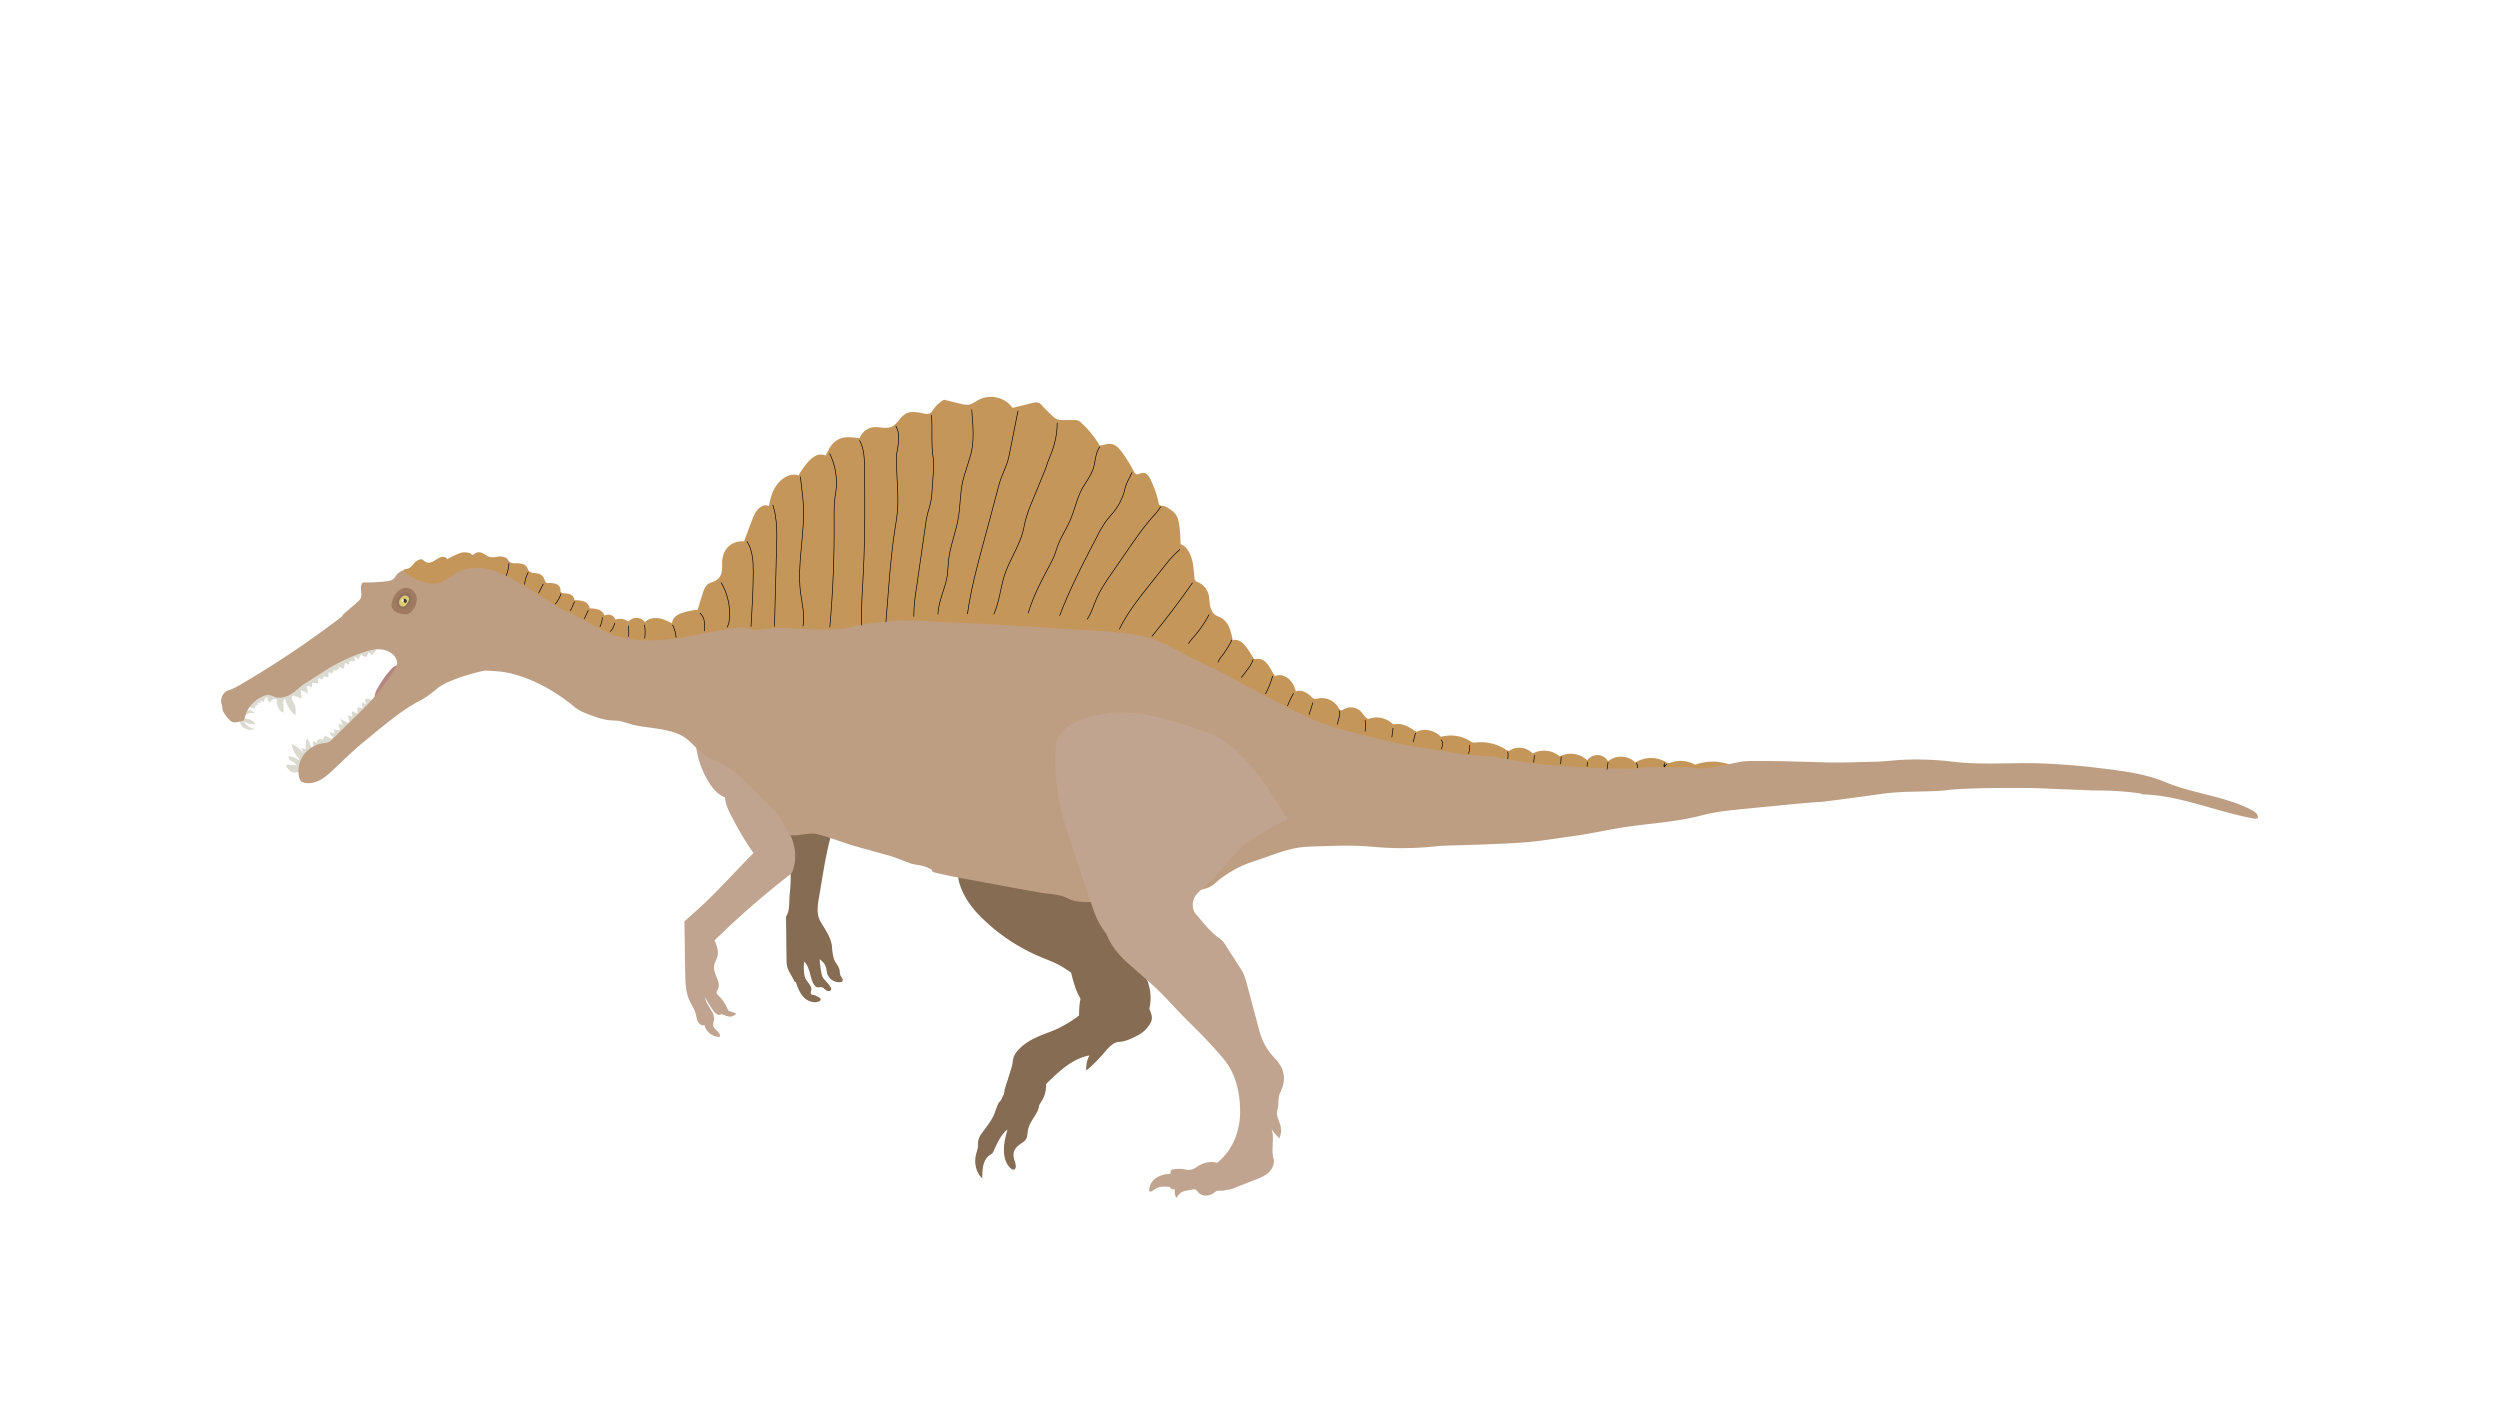 <svg xmlns="http://www.w3.org/2000/svg" viewBox="0 0 1920 1080" id="el_DVI1BmBbl"><style>@-webkit-keyframes kf_el_kBDHOdV-ibe_an_OY7kMKEUr{0%{-webkit-transform: translate(847.781px, 682.157px) rotate(0deg) translate(-847.781px, -682.157px);transform: translate(847.781px, 682.157px) rotate(0deg) translate(-847.781px, -682.157px);}25%{-webkit-transform: translate(847.781px, 682.157px) rotate(20deg) translate(-847.781px, -682.157px);transform: translate(847.781px, 682.157px) rotate(20deg) translate(-847.781px, -682.157px);}50%{-webkit-transform: translate(847.781px, 682.157px) rotate(0deg) translate(-847.781px, -682.157px);transform: translate(847.781px, 682.157px) rotate(0deg) translate(-847.781px, -682.157px);}75%{-webkit-transform: translate(847.781px, 682.157px) rotate(20deg) translate(-847.781px, -682.157px);transform: translate(847.781px, 682.157px) rotate(20deg) translate(-847.781px, -682.157px);}100%{-webkit-transform: translate(847.781px, 682.157px) rotate(0deg) translate(-847.781px, -682.157px);transform: translate(847.781px, 682.157px) rotate(0deg) translate(-847.781px, -682.157px);}}@keyframes kf_el_kBDHOdV-ibe_an_OY7kMKEUr{0%{-webkit-transform: translate(847.781px, 682.157px) rotate(0deg) translate(-847.781px, -682.157px);transform: translate(847.781px, 682.157px) rotate(0deg) translate(-847.781px, -682.157px);}25%{-webkit-transform: translate(847.781px, 682.157px) rotate(20deg) translate(-847.781px, -682.157px);transform: translate(847.781px, 682.157px) rotate(20deg) translate(-847.781px, -682.157px);}50%{-webkit-transform: translate(847.781px, 682.157px) rotate(0deg) translate(-847.781px, -682.157px);transform: translate(847.781px, 682.157px) rotate(0deg) translate(-847.781px, -682.157px);}75%{-webkit-transform: translate(847.781px, 682.157px) rotate(20deg) translate(-847.781px, -682.157px);transform: translate(847.781px, 682.157px) rotate(20deg) translate(-847.781px, -682.157px);}100%{-webkit-transform: translate(847.781px, 682.157px) rotate(0deg) translate(-847.781px, -682.157px);transform: translate(847.781px, 682.157px) rotate(0deg) translate(-847.781px, -682.157px);}}@-webkit-keyframes kf_el_Wh1drdcOv91_an_0wT0IbYNd{0%{-webkit-transform: translate(810.534px, 547.181px) rotate(0deg) translate(-810.534px, -547.181px);transform: translate(810.534px, 547.181px) rotate(0deg) translate(-810.534px, -547.181px);}25%{-webkit-transform: translate(810.534px, 547.181px) rotate(5deg) translate(-810.534px, -547.181px);transform: translate(810.534px, 547.181px) rotate(5deg) translate(-810.534px, -547.181px);}50%{-webkit-transform: translate(810.534px, 547.181px) rotate(0deg) translate(-810.534px, -547.181px);transform: translate(810.534px, 547.181px) rotate(0deg) translate(-810.534px, -547.181px);}75%{-webkit-transform: translate(810.534px, 547.181px) rotate(5deg) translate(-810.534px, -547.181px);transform: translate(810.534px, 547.181px) rotate(5deg) translate(-810.534px, -547.181px);}100%{-webkit-transform: translate(810.534px, 547.181px) rotate(0deg) translate(-810.534px, -547.181px);transform: translate(810.534px, 547.181px) rotate(0deg) translate(-810.534px, -547.181px);}}@keyframes kf_el_Wh1drdcOv91_an_0wT0IbYNd{0%{-webkit-transform: translate(810.534px, 547.181px) rotate(0deg) translate(-810.534px, -547.181px);transform: translate(810.534px, 547.181px) rotate(0deg) translate(-810.534px, -547.181px);}25%{-webkit-transform: translate(810.534px, 547.181px) rotate(5deg) translate(-810.534px, -547.181px);transform: translate(810.534px, 547.181px) rotate(5deg) translate(-810.534px, -547.181px);}50%{-webkit-transform: translate(810.534px, 547.181px) rotate(0deg) translate(-810.534px, -547.181px);transform: translate(810.534px, 547.181px) rotate(0deg) translate(-810.534px, -547.181px);}75%{-webkit-transform: translate(810.534px, 547.181px) rotate(5deg) translate(-810.534px, -547.181px);transform: translate(810.534px, 547.181px) rotate(5deg) translate(-810.534px, -547.181px);}100%{-webkit-transform: translate(810.534px, 547.181px) rotate(0deg) translate(-810.534px, -547.181px);transform: translate(810.534px, 547.181px) rotate(0deg) translate(-810.534px, -547.181px);}}@-webkit-keyframes kf_el_UCTHWM7UTl_an_Ua3hZD1YC{0%{-webkit-transform: translate(951.951px, 550.525px) rotate(0deg) translate(-951.951px, -550.525px);transform: translate(951.951px, 550.525px) rotate(0deg) translate(-951.951px, -550.525px);}20%{-webkit-transform: translate(951.951px, 550.525px) rotate(10deg) translate(-951.951px, -550.525px);transform: translate(951.951px, 550.525px) rotate(10deg) translate(-951.951px, -550.525px);}46.67%{-webkit-transform: translate(951.951px, 550.525px) rotate(0deg) translate(-951.951px, -550.525px);transform: translate(951.951px, 550.525px) rotate(0deg) translate(-951.951px, -550.525px);}76.67%{-webkit-transform: translate(951.951px, 550.525px) rotate(10deg) translate(-951.951px, -550.525px);transform: translate(951.951px, 550.525px) rotate(10deg) translate(-951.951px, -550.525px);}100%{-webkit-transform: translate(951.951px, 550.525px) rotate(0deg) translate(-951.951px, -550.525px);transform: translate(951.951px, 550.525px) rotate(0deg) translate(-951.951px, -550.525px);}}@keyframes kf_el_UCTHWM7UTl_an_Ua3hZD1YC{0%{-webkit-transform: translate(951.951px, 550.525px) rotate(0deg) translate(-951.951px, -550.525px);transform: translate(951.951px, 550.525px) rotate(0deg) translate(-951.951px, -550.525px);}20%{-webkit-transform: translate(951.951px, 550.525px) rotate(10deg) translate(-951.951px, -550.525px);transform: translate(951.951px, 550.525px) rotate(10deg) translate(-951.951px, -550.525px);}46.67%{-webkit-transform: translate(951.951px, 550.525px) rotate(0deg) translate(-951.951px, -550.525px);transform: translate(951.951px, 550.525px) rotate(0deg) translate(-951.951px, -550.525px);}76.67%{-webkit-transform: translate(951.951px, 550.525px) rotate(10deg) translate(-951.951px, -550.525px);transform: translate(951.951px, 550.525px) rotate(10deg) translate(-951.951px, -550.525px);}100%{-webkit-transform: translate(951.951px, 550.525px) rotate(0deg) translate(-951.951px, -550.525px);transform: translate(951.951px, 550.525px) rotate(0deg) translate(-951.951px, -550.525px);}}@-webkit-keyframes kf_el_Wj_W6Wq-qS_an_fo_aN-7of{0%{-webkit-transform: translate(773.907px, 744.326px) rotate(5deg) translate(-773.907px, -744.326px);transform: translate(773.907px, 744.326px) rotate(5deg) translate(-773.907px, -744.326px);}25%{-webkit-transform: translate(773.907px, 744.326px) rotate(0deg) translate(-773.907px, -744.326px);transform: translate(773.907px, 744.326px) rotate(0deg) translate(-773.907px, -744.326px);}50%{-webkit-transform: translate(773.907px, 744.326px) rotate(5deg) translate(-773.907px, -744.326px);transform: translate(773.907px, 744.326px) rotate(5deg) translate(-773.907px, -744.326px);}75%{-webkit-transform: translate(773.907px, 744.326px) rotate(0deg) translate(-773.907px, -744.326px);transform: translate(773.907px, 744.326px) rotate(0deg) translate(-773.907px, -744.326px);}100%{-webkit-transform: translate(773.907px, 744.326px) rotate(5deg) translate(-773.907px, -744.326px);transform: translate(773.907px, 744.326px) rotate(5deg) translate(-773.907px, -744.326px);}}@keyframes kf_el_Wj_W6Wq-qS_an_fo_aN-7of{0%{-webkit-transform: translate(773.907px, 744.326px) rotate(5deg) translate(-773.907px, -744.326px);transform: translate(773.907px, 744.326px) rotate(5deg) translate(-773.907px, -744.326px);}25%{-webkit-transform: translate(773.907px, 744.326px) rotate(0deg) translate(-773.907px, -744.326px);transform: translate(773.907px, 744.326px) rotate(0deg) translate(-773.907px, -744.326px);}50%{-webkit-transform: translate(773.907px, 744.326px) rotate(5deg) translate(-773.907px, -744.326px);transform: translate(773.907px, 744.326px) rotate(5deg) translate(-773.907px, -744.326px);}75%{-webkit-transform: translate(773.907px, 744.326px) rotate(0deg) translate(-773.907px, -744.326px);transform: translate(773.907px, 744.326px) rotate(0deg) translate(-773.907px, -744.326px);}100%{-webkit-transform: translate(773.907px, 744.326px) rotate(5deg) translate(-773.907px, -744.326px);transform: translate(773.907px, 744.326px) rotate(5deg) translate(-773.907px, -744.326px);}}@-webkit-keyframes kf_el_5tO9w_-1PT_an__Ze2Ws_25{0%{-webkit-transform: translate(800.457px, 811.964px) rotate(20deg) translate(-800.457px, -811.964px);transform: translate(800.457px, 811.964px) rotate(20deg) translate(-800.457px, -811.964px);}25%{-webkit-transform: translate(800.457px, 811.964px) rotate(0deg) translate(-800.457px, -811.964px);transform: translate(800.457px, 811.964px) rotate(0deg) translate(-800.457px, -811.964px);}50%{-webkit-transform: translate(800.457px, 811.964px) rotate(20deg) translate(-800.457px, -811.964px);transform: translate(800.457px, 811.964px) rotate(20deg) translate(-800.457px, -811.964px);}75%{-webkit-transform: translate(800.457px, 811.964px) rotate(0deg) translate(-800.457px, -811.964px);transform: translate(800.457px, 811.964px) rotate(0deg) translate(-800.457px, -811.964px);}100%{-webkit-transform: translate(800.457px, 811.964px) rotate(20deg) translate(-800.457px, -811.964px);transform: translate(800.457px, 811.964px) rotate(20deg) translate(-800.457px, -811.964px);}}@keyframes kf_el_5tO9w_-1PT_an__Ze2Ws_25{0%{-webkit-transform: translate(800.457px, 811.964px) rotate(20deg) translate(-800.457px, -811.964px);transform: translate(800.457px, 811.964px) rotate(20deg) translate(-800.457px, -811.964px);}25%{-webkit-transform: translate(800.457px, 811.964px) rotate(0deg) translate(-800.457px, -811.964px);transform: translate(800.457px, 811.964px) rotate(0deg) translate(-800.457px, -811.964px);}50%{-webkit-transform: translate(800.457px, 811.964px) rotate(20deg) translate(-800.457px, -811.964px);transform: translate(800.457px, 811.964px) rotate(20deg) translate(-800.457px, -811.964px);}75%{-webkit-transform: translate(800.457px, 811.964px) rotate(0deg) translate(-800.457px, -811.964px);transform: translate(800.457px, 811.964px) rotate(0deg) translate(-800.457px, -811.964px);}100%{-webkit-transform: translate(800.457px, 811.964px) rotate(20deg) translate(-800.457px, -811.964px);transform: translate(800.457px, 811.964px) rotate(20deg) translate(-800.457px, -811.964px);}}@-webkit-keyframes kf_el_sm10YMpze-_an_oo9uWTHD6{0%{-webkit-transform: translate(731.429px, 594.971px) rotate(3deg) translate(-731.429px, -594.971px);transform: translate(731.429px, 594.971px) rotate(3deg) translate(-731.429px, -594.971px);}25%{-webkit-transform: translate(731.429px, 594.971px) rotate(0deg) translate(-731.429px, -594.971px);transform: translate(731.429px, 594.971px) rotate(0deg) translate(-731.429px, -594.971px);}50%{-webkit-transform: translate(731.429px, 594.971px) rotate(3deg) translate(-731.429px, -594.971px);transform: translate(731.429px, 594.971px) rotate(3deg) translate(-731.429px, -594.971px);}75%{-webkit-transform: translate(731.429px, 594.971px) rotate(0deg) translate(-731.429px, -594.971px);transform: translate(731.429px, 594.971px) rotate(0deg) translate(-731.429px, -594.971px);}100%{-webkit-transform: translate(731.429px, 594.971px) rotate(3deg) translate(-731.429px, -594.971px);transform: translate(731.429px, 594.971px) rotate(3deg) translate(-731.429px, -594.971px);}}@keyframes kf_el_sm10YMpze-_an_oo9uWTHD6{0%{-webkit-transform: translate(731.429px, 594.971px) rotate(3deg) translate(-731.429px, -594.971px);transform: translate(731.429px, 594.971px) rotate(3deg) translate(-731.429px, -594.971px);}25%{-webkit-transform: translate(731.429px, 594.971px) rotate(0deg) translate(-731.429px, -594.971px);transform: translate(731.429px, 594.971px) rotate(0deg) translate(-731.429px, -594.971px);}50%{-webkit-transform: translate(731.429px, 594.971px) rotate(3deg) translate(-731.429px, -594.971px);transform: translate(731.429px, 594.971px) rotate(3deg) translate(-731.429px, -594.971px);}75%{-webkit-transform: translate(731.429px, 594.971px) rotate(0deg) translate(-731.429px, -594.971px);transform: translate(731.429px, 594.971px) rotate(0deg) translate(-731.429px, -594.971px);}100%{-webkit-transform: translate(731.429px, 594.971px) rotate(3deg) translate(-731.429px, -594.971px);transform: translate(731.429px, 594.971px) rotate(3deg) translate(-731.429px, -594.971px);}}#el_DVI1BmBbl *{-webkit-animation-duration: 2s;animation-duration: 2s;-webkit-animation-iteration-count: 1;animation-iteration-count: 1;-webkit-animation-timing-function: cubic-bezier(0, 0, 1, 1);animation-timing-function: cubic-bezier(0, 0, 1, 1);}#el_sm10YMpze-{fill: #866c53;}#el_5tO9w_-1PT{fill: #866c53;}#el_Wj_W6Wq-qS{fill: #866c53;}#el_Dt3Y6tnYjB{fill: #866c53;}#el_UVAbzkK04o{fill: #c1a48f;}#el_wUjYQfKHLM{fill: #dbdad0;}#el_RQl3W_5HBX{fill: #dbdad0;}#el_qUemcSBOSc{fill: #b58582;}#el_YIixrq7Gzn{fill: #be9e82;}#el_XDGBkeN8uc{fill: #c5965a;}#el_HXvalveVXS{fill: none;stroke: #000;stroke-miterlimit: 10;stroke-width: 0.5px;}#el_46H5ya8pdQ{fill: none;stroke: #000;stroke-miterlimit: 10;stroke-width: 0.5px;}#el_Os08HcIfA0{fill: none;stroke: #000;stroke-miterlimit: 10;stroke-width: 0.5px;}#el_wXAWTY6Qkmz{fill: none;stroke: #000;stroke-miterlimit: 10;stroke-width: 0.5px;}#el_SWJiDY_s2dC{fill: none;stroke: #000;stroke-miterlimit: 10;stroke-width: 0.5px;}#el_6zoOKrnj4y-{fill: none;stroke: #000;stroke-miterlimit: 10;stroke-width: 0.5px;}#el_ueTnQq2It-z{fill: none;stroke: #000;stroke-miterlimit: 10;stroke-width: 0.5px;}#el_ypdtsqrUe8s{fill: none;stroke: #000;stroke-miterlimit: 10;stroke-width: 0.5px;}#el_XW73oyh5bcl{fill: none;stroke: #000;stroke-miterlimit: 10;stroke-width: 0.5px;}#el_tGCcl2osdtW{fill: none;stroke: #000;stroke-miterlimit: 10;stroke-width: 0.5px;}#el_sV6NRb6MTy_{fill: none;stroke: #000;stroke-miterlimit: 10;stroke-width: 0.5px;}#el_2jV1id_Bewy{fill: none;stroke: #000;stroke-miterlimit: 10;stroke-width: 0.5px;}#el_UwrOHp_Os1b{fill: none;stroke: #000;stroke-miterlimit: 10;stroke-width: 0.5px;}#el_9ND_okQ-Fyc{fill: none;stroke: #000;stroke-miterlimit: 10;stroke-width: 0.5px;}#el_Qt1TCZFjkLD{fill: none;stroke: #000;stroke-miterlimit: 10;stroke-width: 0.5px;}#el_J8oCG3w_9Wi{fill: none;stroke: #000;stroke-miterlimit: 10;stroke-width: 0.5px;}#el_IMRZmfCvIwI{fill: none;stroke: #000;stroke-miterlimit: 10;stroke-width: 0.5px;}#el_LiGBJ3iYMuX{fill: none;stroke: #000;stroke-miterlimit: 10;stroke-width: 0.5px;}#el_22UQHsRBgtI{fill: none;stroke: #000;stroke-miterlimit: 10;stroke-width: 0.5px;}#el_hI7OKanvroY{fill: none;stroke: #000;stroke-miterlimit: 10;stroke-width: 0.5px;}#el_DACb6UeZe8T{fill: none;stroke: #000;stroke-miterlimit: 10;stroke-width: 0.5px;}#el_UdOHluF92yb{fill: none;stroke: #000;stroke-miterlimit: 10;stroke-width: 0.5px;}#el_tE5iAoAvPQM{fill: none;stroke: #000;stroke-miterlimit: 10;stroke-width: 0.5px;}#el_lTRz7fijKPA{fill: none;stroke: #000;stroke-miterlimit: 10;stroke-width: 0.5px;}#el_3KvXZLoVwZa{fill: none;stroke: #000;stroke-miterlimit: 10;stroke-width: 0.5px;}#el_1HNcGHlfmVk{fill: none;stroke: #000;stroke-miterlimit: 10;stroke-width: 0.5px;}#el_caUGDzb0KhN{fill: none;stroke: #000;stroke-miterlimit: 10;stroke-width: 0.5px;}#el_tMtBYz1X6Qu{fill: none;stroke: #000;stroke-miterlimit: 10;stroke-width: 0.5px;}#el_tzKNNwyQMw6{fill: none;stroke: #000;stroke-miterlimit: 10;stroke-width: 0.5px;}#el_LW5wpHFSsDl{fill: none;stroke: #000;stroke-miterlimit: 10;stroke-width: 0.5px;}#el_SbTiTq33w_W{fill: none;stroke: #000;stroke-miterlimit: 10;stroke-width: 0.5px;}#el_jg4jDz6pWyp{fill: none;stroke: #000;stroke-miterlimit: 10;stroke-width: 0.5px;}#el_e_jAGOuKMS6{fill: none;stroke: #000;stroke-miterlimit: 10;stroke-width: 0.5px;}#el_Tw-nwZsYH4h{fill: none;stroke: #000;stroke-miterlimit: 10;stroke-width: 0.5px;}#el_uvFBpudrCun{fill: none;stroke: #000;stroke-miterlimit: 10;stroke-width: 0.5px;}#el_5AFaftlPGqL{fill: none;stroke: #000;stroke-miterlimit: 10;stroke-width: 0.5px;}#el_RitSTrEQRdt{fill: none;stroke: #000;stroke-miterlimit: 10;stroke-width: 0.5px;}#el_CZ6gtbQUrDI{fill: none;stroke: #000;stroke-miterlimit: 10;stroke-width: 0.5px;}#el_o2XJjpa019K{fill: none;stroke: #000;stroke-miterlimit: 10;stroke-width: 0.5px;}#el_HCuflL0Vic3{fill: none;stroke: #000;stroke-miterlimit: 10;stroke-width: 0.5px;}#el_lknO5TRhMnY{fill: none;stroke: #000;stroke-miterlimit: 10;stroke-width: 0.5px;}#el_Tsdwg3FyMQC{fill: none;stroke: #000;stroke-miterlimit: 10;stroke-width: 0.5px;}#el_H8pentLl558{fill: none;stroke: #000;stroke-miterlimit: 10;stroke-width: 0.5px;}#el_NIRz-L-ppaB{fill: none;stroke: #000;stroke-miterlimit: 10;stroke-width: 0.5px;}#el_o3KnK3iFSCF{fill: none;stroke: #000;stroke-miterlimit: 10;stroke-width: 0.5px;}#el_o7QRBY5LiI3{fill: none;stroke: #000;stroke-miterlimit: 10;stroke-width: 0.5px;}#el_jwtuibI-FvW{fill: none;stroke: #000;stroke-miterlimit: 10;stroke-width: 0.5px;}#el_CEkZzOpSKsf{fill: #9f7a60;}#el_6TDg1lN1xHn{fill: #92735e;}#el_Zryc8wuuvCu{fill: #dccc72;}#el_mbrSl0AwOEn{fill: #38372c;}#el_hh2X85i1Bvl{fill: #f5efdb;}#el_Wh1drdcOv91{fill: #c1a48f;}#el_kBDHOdV-ibe{fill: #c1a48f;}#el_sm10YMpze-_an_oo9uWTHD6{-webkit-animation-fill-mode: backwards;animation-fill-mode: backwards;-webkit-transform: translate(731.429px, 594.971px) rotate(3deg) translate(-731.429px, -594.971px);transform: translate(731.429px, 594.971px) rotate(3deg) translate(-731.429px, -594.971px);-webkit-animation-name: kf_el_sm10YMpze-_an_oo9uWTHD6;animation-name: kf_el_sm10YMpze-_an_oo9uWTHD6;-webkit-animation-timing-function: cubic-bezier(0.42, 0, 0.58, 1);animation-timing-function: cubic-bezier(0.42, 0, 0.58, 1);}#el_5tO9w_-1PT_an__Ze2Ws_25{-webkit-animation-fill-mode: backwards;animation-fill-mode: backwards;-webkit-transform: translate(800.457px, 811.964px) rotate(20deg) translate(-800.457px, -811.964px);transform: translate(800.457px, 811.964px) rotate(20deg) translate(-800.457px, -811.964px);-webkit-animation-name: kf_el_5tO9w_-1PT_an__Ze2Ws_25;animation-name: kf_el_5tO9w_-1PT_an__Ze2Ws_25;-webkit-animation-timing-function: cubic-bezier(0.42, 0, 0.58, 1);animation-timing-function: cubic-bezier(0.42, 0, 0.58, 1);}#el_Wj_W6Wq-qS_an_fo_aN-7of{-webkit-animation-fill-mode: backwards;animation-fill-mode: backwards;-webkit-transform: translate(773.907px, 744.326px) rotate(5deg) translate(-773.907px, -744.326px);transform: translate(773.907px, 744.326px) rotate(5deg) translate(-773.907px, -744.326px);-webkit-animation-name: kf_el_Wj_W6Wq-qS_an_fo_aN-7of;animation-name: kf_el_Wj_W6Wq-qS_an_fo_aN-7of;-webkit-animation-timing-function: cubic-bezier(0.42, 0, 0.58, 1);animation-timing-function: cubic-bezier(0.42, 0, 0.58, 1);}#el_UCTHWM7UTl_an_Ua3hZD1YC{-webkit-animation-fill-mode: backwards;animation-fill-mode: backwards;-webkit-transform: translate(951.951px, 550.525px) rotate(0deg) translate(-951.951px, -550.525px);transform: translate(951.951px, 550.525px) rotate(0deg) translate(-951.951px, -550.525px);-webkit-animation-name: kf_el_UCTHWM7UTl_an_Ua3hZD1YC;animation-name: kf_el_UCTHWM7UTl_an_Ua3hZD1YC;-webkit-animation-timing-function: cubic-bezier(0.42, 0, 0.58, 1);animation-timing-function: cubic-bezier(0.42, 0, 0.58, 1);}#el_Wh1drdcOv91_an_0wT0IbYNd{-webkit-animation-fill-mode: backwards;animation-fill-mode: backwards;-webkit-transform: translate(810.534px, 547.181px) rotate(0deg) translate(-810.534px, -547.181px);transform: translate(810.534px, 547.181px) rotate(0deg) translate(-810.534px, -547.181px);-webkit-animation-name: kf_el_Wh1drdcOv91_an_0wT0IbYNd;animation-name: kf_el_Wh1drdcOv91_an_0wT0IbYNd;-webkit-animation-timing-function: cubic-bezier(0.42, 0, 0.58, 1);animation-timing-function: cubic-bezier(0.42, 0, 0.58, 1);}#el_kBDHOdV-ibe_an_OY7kMKEUr{-webkit-animation-fill-mode: backwards;animation-fill-mode: backwards;-webkit-transform: translate(847.781px, 682.157px) rotate(0deg) translate(-847.781px, -682.157px);transform: translate(847.781px, 682.157px) rotate(0deg) translate(-847.781px, -682.157px);-webkit-animation-name: kf_el_kBDHOdV-ibe_an_OY7kMKEUr;animation-name: kf_el_kBDHOdV-ibe_an_OY7kMKEUr;-webkit-animation-timing-function: cubic-bezier(0, 0, 1, 1);animation-timing-function: cubic-bezier(0, 0, 1, 1);}</style><defs/><title>Spinosaurus</title><g id="el_Txs6QnQyTQ"><g id="el_sm10YMpze-_an_oo9uWTHD6" data-animator-group="true" data-animator-type="1"><path d="M875.3,738.6c-1.8-3-3.8-5.7-5.6-8.6s-4.6-8.8-7.1-13c-8.7-14.9,29.5-44.7,16.4-53-2.6-1.7,13.8-18,11-19-5.1-1.8-9.8-20.1-15-21s-23.3-21.2-30-22c-9.2-1.1-33.8-5.9-43-7-3.6-.4-41.5,3.5-45,5s-22.5,11.3-25,12,4,62.9,4.3,64.4c3.4,13.3,12,23.4,21,31.6a141.2,141.2,0,0,0,40.2,26.2c6.1,2.7,12.5,4.8,18.3,8.3,2.3,1.4,4.6,2.9,6.8,4.5,2.5,10,5.2,20.5,13.5,26.6,4.1,2.9,9,4.4,13.9,5.5a104.3,104.3,0,0,0,24.9,2.6c1.8,0,3.9-.1,5.3-1.4a7.5,7.5,0,0,0,1.9-3.5,35.9,35.9,0,0,0-3.2-28.3C877,745.3,877.3,741.8,875.3,738.6Z" id="el_sm10YMpze-"/></g><g id="el_5tO9w_-1PT_an__Ze2Ws_25" data-animator-group="true" data-animator-type="1"><path d="M771,840.7c.9-8.4,4.8-16.2,9.3-23.3,1.7-2.8,4.1-5.8,7.3-5.4s4.5,3.2,5.8,5.7c2.6,5.3,5.4,10.6,6.7,16.4s-1.3,10-2.2,15.8-7.4,11.4-8.5,18.4c-.3,1.9-.3,4-1,5.8a8.7,8.7,0,0,1-3.5,3.6c-2.7,1.9-5.8,4-6.4,7.9s1.4,6.5,1.6,9.9a3.1,3.1,0,0,1-.7,2.4,1.8,1.8,0,0,1-2.4-.1c-4-2.6-5.9-8.5-6-14.1s1.3-10.9,2.8-16.2c-4.7,3.4-7.6,9.7-10.3,15.6a7,7,0,0,1-1.7,2.9,18.8,18.8,0,0,1-1.8,1.2c-2.4,1.5-4,4.6-4.8,7.8a47.1,47.1,0,0,0-.8,10c-4.2-3.7-6.3-10.7-5.1-16.9.5-2.9,1.7-5.5,1.8-8.4.1-1.1,0-2.2.1-3.2a13.3,13.3,0,0,1,2.6-5.8c3.5-5.1,7.7-9.7,10.1-15.8a46,46,0,0,1,1.9-5.2,23.6,23.6,0,0,1,1.2-2.8l1.4-1.6a12.2,12.2,0,0,0,1.8-3.6A2.5,2.5,0,0,1,771,840.7Z" id="el_5tO9w_-1PT"/></g><g id="el_Wj_W6Wq-qS_an_fo_aN-7of" data-animator-group="true" data-animator-type="1"><path d="M803.3,832.7c9.9-10.1,20.8-19.9,33.4-22.1a20.6,20.6,0,0,0-2.4,11.6A118.2,118.2,0,0,0,848,808.5c3.3-3.8,6.8-8.1,11.3-8.3s9.3-2.3,13.7-4.6a25.7,25.7,0,0,0,7.6-5.7c2.2-2.6,4.4-5.6,4-9s-2.1-6.4-3.7-9.4l-8-15.2c-1.9-3.5-3.8-7.1-7.1-9.4a15.9,15.9,0,0,0-12.1-2.2,29,29,0,0,0-11.5,5.1,29.4,29.4,0,0,0-8.9,8.3c-4,6.2-4.5,14.4-4.6,21.8a98.8,98.8,0,0,1-15.4,9.6c-5.7,2.8-11.8,4.6-17.6,7.3s-11.5,6.3-15.7,12.1a18.2,18.2,0,0,0-1.6,3.1,32.3,32.3,0,0,0-.6,3.3c-.6,5.4-3.2,9.9-3.8,15.4a21.8,21.8,0,0,0,5.6,16.7c3.7,4.1,9.9,6.7,14.8,4.2a12.8,12.8,0,0,0,5.1-5.2A21.5,21.5,0,0,0,803.3,832.7Z" id="el_Wj_W6Wq-qS"/></g></g><g id="el_UCTHWM7UTl_an_Ua3hZD1YC" data-animator-group="true" data-animator-type="1"><g id="el_UCTHWM7UTl"><path d="M602.6,639.1c2.8,13.8,5.5,27.8,4.4,41.9-.2,2.9-.6,5.8-.7,8.7-.3,4.9.1,10.2-2.7,14.3v-.8c.3,11.2.2,23.5.5,34.7a22.2,22.2,0,0,0,.6,5.1,28.3,28.3,0,0,0,1.6,3.6l3.7,6.7c.2.5.7,1.1,1.2,1,1.5,4.1,2.9,8.2,5.9,11.4s7.9,5.1,12,3.3a1.6,1.6,0,0,0,1.2-1.4c0-.5-.4-.9-.9-1.3a13.5,13.5,0,0,0-4.7-2.2,2.6,2.6,0,0,1-1.9-.9c-.4-.8.1-1.8.2-2.6.7-3.1-2.3-5.6-4-8.3s-2-9.2-1.4-13.8c4.2,4,4.3,10.7,6.6,16,.9,2,2.5,4,4.5,3.8l1.6-.2c1.5-.1,2.7,1.3,4,2.3s3.5,1.2,4-.4a2.6,2.6,0,0,0-.7-2.3,41.4,41.4,0,0,0-3.7-4.6,15.7,15.7,0,0,1-2-2.5,11.5,11.5,0,0,1-1.1-3.6,72.1,72.1,0,0,1-1.3-10.4c1.7,1.5,3.5,3,4.4,5.1s.8,4.2,1.5,6.3a9.7,9.7,0,0,0,10.2,6.3l1.1-.4a1.8,1.8,0,0,0,.3-2.2,14.8,14.8,0,0,0-1.3-2.1c-.9-1.6-.6-3.6-1.1-5.4s-2.3-4-3.4-6-2-6.9-2.2-10.5c-.3-5.9-3.6-11.3-6.7-16.4-1-1.6-2-3.1-2.8-4.7-2.5-5.6-1.5-12-.4-18,2.6-15.1,4.8-30.7,8.7-45.5a5.9,5.9,0,0,0,.2-1.3,3.1,3.1,0,0,0-.7-1.8c-2.6-3.9-8.1-4.6-12.8-4.4A82.2,82.2,0,0,0,602.6,639.1Z" id="el_Dt3Y6tnYjB"/><path d="M536,550.3a37.7,37.7,0,0,0-1.9,10A68.9,68.9,0,0,0,545,601.7c2.9,4.5,6.7,8.8,11.7,10.6a31.1,31.1,0,0,0,3.4,11.1A226.6,226.6,0,0,0,579.3,656v-1.5c-14.1,14.2-28.6,30.6-43.4,43.9l-7,6.3-3.3,2.9c.4,13.8.3,27.9.7,41.7.2,6.1.4,12.3,2.7,17.9,1.6,3.8,4.2,7.3,5.3,11.4.6,2,.7,4.1,1.7,6s3.1,3.4,5.1,2.7c1.2,5.3,6.3,9.4,11.8,8.9.6-3.5-4.8-5.4-5.2-8.9a15.1,15.1,0,0,1,.6-3.7c1-6.4-6.2-11.4-6.7-17.8a69.5,69.5,0,0,0,6.3,10.5,9,9,0,0,0,2.8,2.7,3.2,3.2,0,0,0,3.6-.2,20.8,20.8,0,0,0,5.8,1.9,6,6,0,0,0,5.4-2.3l-4.8-1.7-1.3-.7a4,4,0,0,1-.7-1.3,31,31,0,0,0-7-10.2,4,4,0,0,1-1.3-1.8c-.3-1.2.6-2.3,1.1-3.4,2.4-5.5-3.9-11.4-3.1-17.4.3-2.6,2-4.8,2.6-7.3,1.1-4.2-.6-8.5-2.2-12.4a643.7,643.7,0,0,1,57.8-50.4c2.1-1.6,2.6-4,3.2-6.6,2.6-10.2-.5-21.1-6-30.1-2.4-4-3.4-10.1-4.5-14.7a51.7,51.7,0,0,0-2.1-7c-1.4-3.6-3.6-6.9-4.6-10.6a35.4,35.4,0,0,1-.6-9.2l.4-11.9c0-.1-.8-.7-.8-.8a35.8,35.8,0,0,0,10.2-20.6,10.2,10.2,0,0,0-.3-4.9c-.9-2.5-3.3-4-5.6-5.4-5.9-3.5-11.7-7-18.1-9.3s-13.5-3.3-20.1-1.7a53.1,53.1,0,0,0-10,3.9C543.3,545,537.8,545.8,536,550.3Z" id="el_UVAbzkK04o"/><path d="M288.6,500a7.6,7.6,0,0,0-2.7,3.4,7.9,7.9,0,0,0-3.1-2.3l-1.3,3.5a7.1,7.1,0,0,1-4.1-2.1,8.9,8.9,0,0,0-1.8,3.8l-3.4-2.1.4,3.6h-4.1a13.1,13.1,0,0,1-.6,2.7l-2.8-1.4-1.2,4.5a6.1,6.1,0,0,1-3.3-1.9c.4,2.2-2.7,4.1-4.5,2.7l-.3,2.8-3.5-.9v3.8a11.5,11.5,0,0,1-3.6-.7l-.5,2.3-3.7-.7-.3,3.8-4.4-.5-.3,3.7a5.4,5.4,0,0,0-3.9-1l.9,6.3a8.5,8.5,0,0,0-5.8-3.2,18.8,18.8,0,0,1,.7,6.3l-4.7-1.7a1.6,1.6,0,0,0-2.5,1.9,7.7,7.7,0,0,0,1.2,2.8,13.4,13.4,0,0,1,1.3,10,24.7,24.7,0,0,1-7.7-12.7c-1-.3-1.4,1.1-1.4,2.1l.3,8.5a6.7,6.7,0,0,1-4.4-4.1,18.4,18.4,0,0,1-1.1-6.2,3.5,3.5,0,0,0-4.7,2.6,3.2,3.2,0,0,1-2-4,2.2,2.2,0,0,0-2.3,1.1,5.6,5.6,0,0,0-.7,2.6l-2.2-1.1a2.5,2.5,0,0,0-.4,1.7l-2.2-.4v2.2l-1.4-.5-.8,2.9-5.1-1-.6,2.5a5,5,0,0,1,5.6,2.2,11.5,11.5,0,0,0-4.9.1c-1.6.6-2.9,2.2-2.6,3.8,3.2.5,7.1,1.5,7.8,4.7a21.9,21.9,0,0,1-9-2.4,12.5,12.5,0,0,0,8.6,5.7c-4.1,2.2-10-.3-11.2-4.9-.7-2.5,1.2-6,2.1-8.5a36.5,36.5,0,0,1,3.4-7.2,23.2,23.2,0,0,1,24.2-9.8c2.2.5,4.5,1.4,6.7,1.1s5.7-3.5,8.2-5.8c4.9-4.8,11.2-7.7,17.1-11.3s12.5-8.8,19.3-12.2,14.7-5.5,22-3.3A1.8,1.8,0,0,1,288.6,500Z" id="el_wUjYQfKHLM"/><path d="M219.7,587.4a37.3,37.3,0,0,1,8.2.4c-1.2-2.7-5.7-3-6.3-5.9-.1-.4-.1-.9.3-1.1h.6a14.9,14.9,0,0,1,6.9,3.1c.4-1.1-.5-2.2-1.3-3.1a18.7,18.7,0,0,1-4.1-9.2,17.8,17.8,0,0,1,9.1,7.1,16.4,16.4,0,0,1-1.3-4.3l2.9,1.1a29.7,29.7,0,0,1,.9-8.4c2.8,2.2,2.3,7.5,5.7,8.7l-1-5.2c0-.3-.1-.6.1-.8s1.1-.5,1.6-.1.9,1,1.6,1.2a2.5,2.5,0,0,1,4.3-2.4l1.4-3.7,3.5,1.8a4.2,4.2,0,0,0,1.9.6c.7-.1,1.3-.8,1.1-1.4a4.9,4.9,0,0,1-2.6-3.2,10.5,10.5,0,0,1,4,.7,23.7,23.7,0,0,1-.9-3.6,7.2,7.2,0,0,0,4.7,1.1,13.6,13.6,0,0,0-1.2-4.8,10.7,10.7,0,0,1,3.6,1,17.2,17.2,0,0,1-1.9-4.9,17.5,17.5,0,0,0,6.8,2.8,13.5,13.5,0,0,0-1.5-5.2,8,8,0,0,1,4,.8,9.8,9.8,0,0,1-.6-4.2,15.4,15.4,0,0,1,4.4,1.9l-.2-4.8a12.1,12.1,0,0,1,4.2.5,17.7,17.7,0,0,1-.7-4.6,13.1,13.1,0,0,0,3.7,1.5,6,6,0,0,1-1.1-3.9,8.3,8.3,0,0,1,4.9.6c.8,2.2-.7,4.5-2.2,6.4l-6.8,8.6a126.6,126.6,0,0,1-10.1,11.7,63.5,63.5,0,0,1-15.9,11.4c-3.1,1.5-6.3,2.8-9.1,4.9s-7,7.8-10.9,11.4S220.8,592.1,219.7,587.4Z" id="el_RQl3W_5HBX"/><path d="M290.4,528a16.6,16.6,0,0,0-2.5,5.6,6.5,6.5,0,0,0,1.6,5.7c4.4-5.6,8.6-11.4,12.5-17.4a26,26,0,0,0,4.1-7.7c.7-2.3-.2-3.7-2.4-2.8s-3.8,3.2-5,4.5A63.3,63.3,0,0,0,290.4,528Z" id="el_qUemcSBOSc"/><path d="M231.9,526.4c-3,2.5-5.9,5.3-9.3,7.2s-7.6,2.9-11.3,1.7c-1.6-.5-3.1-1.4-4.7-1.6a9.7,9.7,0,0,0-4.1.8,24.6,24.6,0,0,0-15.1,18.8c-1.8.2-4,1.3-5.9,1.4a6.6,6.6,0,0,1-2.8-.1,7,7,0,0,1-2.9-2.2,26,26,0,0,1-3.6-4.6,8.8,8.8,0,0,1-1.5-5.6,8.9,8.9,0,0,1,3.3-11.4c1.3-.7,2.9-1.1,4.3-1.7a39.5,39.5,0,0,0,4.6-2.3,747.2,747.2,0,0,0,78.4-52.3,5.5,5.5,0,0,0,2.2-2.6l10.9-9.4a11.8,11.8,0,0,0,2.4-2.6c1.7-3.1-.4-7.2.7-10.6a3.2,3.2,0,0,1,1-1.7,2.1,2.1,0,0,1,1.3-.3,130.2,130.2,0,0,0,16.5-.8c2-.2,4.1-.5,5.6-1.7s2-2.5,3.1-3.8a13.5,13.5,0,0,1,8.8-3.9,54.7,54.7,0,0,1,9.9.4,74.3,74.3,0,0,0,19.4-1.3c7.9-1.6,15.9-4.7,24-3.5,16.7,2.3,32.6,9.7,47.1,18.4,7.7,4.6,14.9,9.9,22.6,14.5s15.9,8.6,24.1,12.6,16.2,7.7,24.9,6.9,15.2.1,22.6-.8a123.8,123.8,0,0,0,13.6-2c4.9-1.1,9.6-2.6,14.5-3.9,17.5-4.8,35.8-5.9,53.9-7,8.6-.5,17.2-2.1,25.9-3s18.1-.7,27.1-.6c19.1,0,38.2-.9,57.2-2.7s35-1.2,52.6-1.2a389.2,389.2,0,0,1,57,4c4.1.6,8.4-1.1,12.6-1,19,.7,37.6,5,56.1,9.3l29.8,6.8c15.9,3.7,29.7,13.7,43.2,23,3.6,2.5,7.1,5.2,10.6,7.9,1.7,1.4,3.5,2.8,5.1,4.3s3.9,4.6,6.3,6.3a28.3,28.3,0,0,0,7.5,3.4c14.9,4.9,26,18.4,40.8,23.5s29.2,6.6,43.7,10.6c11.2,3.2,22.5,8,34.2,7,15.4-1.2,29.5,10.1,44.9,10.8,3.8.2,7.5,0,11.3,0,18.8.1,37.3,5.7,56.2,5.6,6.6,0,13.1,2,19.7,2h45.9c11.8,0,23.5,0,35.3.9,10,.8,19.6-3.6,29.7-3.8,19.9-.3,39.1.5,59,1,13,.3,25.5-.2,38.5-.5,4.5-.1,9.1-.6,13.6-1a223.3,223.3,0,0,1,45.5,1c23.3,2.8,47.1.3,70.6,1.4,13.3.6,26.5,1.6,39.7,3.2l12.9,1.6c13.5,1.8,27.1,4.1,39.7,9.3,21.4,9,46,10.9,66.6,21.5,2.5,1.3,5.4,3.5,4.8,6.2-1.3.8-2.9.5-4.4.2-28.5-5.4-55.9-17.7-84.9-18.4-.4,0-.3-1-.5-.6a245,245,0,0,0-36.3-2.3c-14.5-.7-29-1.1-43.5-1.8-5.8-.2-53-.7-70.6,1.7-5.9.8-26.8,1-31.2,1.2s-9.7.5-14.6,1.1c-6.6.9-44.5,6.2-49.1,6.5-11.5.7-23,1.9-34.5,3l-26.6,2.6c-6.7.7-13.4,1.3-20,2.5a114,114,0,0,0-11.6,2.5c-20.1,5.2-40.9,6-61.4,9.3-12,2-23,4.5-35.1,6.2l-26,3.7c-20.5,3-73.4,3.6-78.4,4.1a246.2,246.2,0,0,1-51.5.6c-15.9-1.5-32.1-.6-48.1-.1s-28.2,6.7-42.2,11.1a84.7,84.7,0,0,0-31,17.6c-4.9,4.4-12.4,4.5-18.7,6.1a119.1,119.1,0,0,1-13.5,2.5,516.6,516.6,0,0,1-62.2,5.2c-6.2.2-12.8.1-18.3-2.9s-14.5-3.2-21.6-4.4l-11.1-2L777,681.6l-29.4-5.5c-10.2-1.8-20.3-3.7-30.4-6.2-.9-.2-2-1.2-1.2-1.7-2.8-1.5-4.4-2.5-7.5-3.2s-5.3-.9-7.8-1.5-7.7-2.9-11.6-4.3a82.9,82.9,0,0,0-10-3.1L658,650.2c-7.7-2.1-15.3-5.1-22.9-7.4a84.2,84.2,0,0,0-8.6-2.4c-5.5-1.2-14.8,2.4-20.1.6-4.5-7.2-8.3-16.2-14.6-21.7-12.6-10.9-22.7-25.1-37.5-32.8-4.5-2.3-9.4-4-13.5-6.9-5.8-4-9.9-10.2-16-13.9-8.5-5.1-19-5.8-28.9-7.4a81.9,81.9,0,0,1-9.5-1.6c-3.8-1-7.5-2.5-11.5-3.1-2.5-.3-5-.2-7.5-.5a50.9,50.9,0,0,1-10.2-2.6c-5.8-2-11.7-4-16.4-7.9-14.2-11.7-31.4-21.4-49.3-25.6-6.3-1.5-12.8-1.7-19.2-2-.6,0-26.5,5.7-36.6,13.8a104.6,104.6,0,0,1-8.4,6.5,72.6,72.6,0,0,1-6.7,3.8c-11.9,6.6-22.5,15.3-33,23.9l-9.7,8c-7.4,6.1-14.6,13.3-21.7,19.9A49.8,49.8,0,0,1,246,599c-3.9,2.1-8.4,3.2-12.7,2a5.2,5.2,0,0,1-2-.9,6.7,6.7,0,0,1-1.5-2.9,21.6,21.6,0,0,1,3.5-17.6,23.1,23.1,0,0,1,15.6-8.9,10.3,10.3,0,0,0,3.4-.7,7.9,7.9,0,0,0,2.5-1.9l23.3-22.8a167.7,167.7,0,0,0,25-31.3,11.1,11.1,0,0,0,1.9-4.3,8.2,8.2,0,0,0-1.4-4.8c-2.4-3.8-7-5.9-11.6-6.2s-9,1-13.4,2.4a150.2,150.2,0,0,0-24.5,11.2" id="el_YIixrq7Gzn"/><path d="M1328.4,587s-7.5-2.1-12.5-2.1a42.2,42.2,0,0,0-14,2.4,23,23,0,0,0-18.5-1.7,5.8,5.8,0,0,1-1.9.4,5,5,0,0,1-2.3-.9,22.9,22.9,0,0,0-23.3.5c-5.2-5.6-15.2-6-20.9-.9a9.6,9.6,0,0,0-7.7-4.8,9.7,9.7,0,0,0-8.3,4,18.5,18.5,0,0,0-21.1-3,18.7,18.7,0,0,0-20.8-2.2,14,14,0,0,0-17.2-2.6c-.5.3-.9.6-1.4.5a3.4,3.4,0,0,1-1.4-.5,35.1,35.1,0,0,0-23.4-5.9,6.5,6.5,0,0,1-2.4,0,7.9,7.9,0,0,1-2.6-1.3,28.5,28.5,0,0,0-22.1-3,16.7,16.7,0,0,0-18.9-3.9c-4.7-3.2-10-6.6-15.6-5.9a4.6,4.6,0,0,1-2,.1,3.6,3.6,0,0,1-1.4-1,17.9,17.9,0,0,0-17.9-3c-2.6-1.2-4-4.2-6.1-6.2a10.9,10.9,0,0,0-12.8-1.2,3.1,3.1,0,0,1-2.1.7c-.9-.1-1.4-1.1-1.8-1.9a14.7,14.7,0,0,0-15.6-7.2,7.4,7.4,0,0,1-2.9.3,6.4,6.4,0,0,1-2.6-1.8c-3.1-3.1-7.6-5.5-11.6-3.9-1.1-3.6-2.7-7.2-5.6-9.7s-7.1-3.7-10.5-2l-3.4-5.6a22.8,22.8,0,0,0-4.2-5.6,8.3,8.3,0,0,0-6.5-2.1,2.3,2.3,0,0,1-1.8.1c-.5-.2-.7-.7-1-1.1a68.6,68.6,0,0,0-5.5-8.5,16.3,16.3,0,0,0-4.3-4c-1.8-.9-4-1.6-5.8-.6-1.1-6.6-2.9-14-8.7-17.3-1.7-1-3.7-1.5-5.2-2.7s-3.2-4.7-3.6-7.4-.4-5.6-1.1-8.3a14.7,14.7,0,0,0-8-9.1,3.2,3.2,0,0,1-2.7-3.3c-.6-4.8-.7-9.8-2.1-14.5s-4-9.9-8.6-11.4c-.1-4.3-.3-8.5-.8-12.8s-1.1-8-3.7-11a19.4,19.4,0,0,0-4.5-3.5,9.5,9.5,0,0,0-4.7-2.1c-.8-.1-1.8,0-2.4-.5a3,3,0,0,1-.8-1.8,72.5,72.5,0,0,0-6-17.5c-1.2-2.7-3.1-5.7-6-5.5s-4,1.8-5.6.7a4.5,4.5,0,0,1-1.3-1.7,110.2,110.2,0,0,0-9-14.6c-2.3-3.2-5.3-6.5-9.2-6.7s-5.8,1.6-8.2,1.1a77,77,0,0,0-14-17.2,7.6,7.6,0,0,0-2.3-1.7,9.7,9.7,0,0,0-3.8-.5h-7.8a12.9,12.9,0,0,1-4.8-.6,11.6,11.6,0,0,1-3.1-2.2c-2.9-2.6-5.6-5.3-8.2-8.1a9.1,9.1,0,0,0-2.3-2.1c-1.9-1-4.2-.4-6.3.1-4.7,1.4-9.5,2.3-14.3,3.6-5.4-8-17.2-10.9-25.8-6.3-2.6,1.3-4.9,3.3-7.8,3.8a17.5,17.5,0,0,1-6-.6L725.1,307a22.2,22.2,0,0,0-7.8,6.8c-1.1,1.6-2.1,3.4-3.9,3.9a5.7,5.7,0,0,1-2.9,0c-5-.8-10.4-2.4-14.8,0s-6.3,7.9-10.9,10-10-.3-14.9.5a13,13,0,0,0-9.8,8.7c-.2.2.4.3.4,0a.7.7,0,0,0-.7-.4c-5.5-.8-11.5-1.5-16.4,1.2s-7,7.5-9.3,12.2a9,9,0,0,0-8,.3,22.1,22.1,0,0,0-6.3,5.5,62,62,0,0,0-6.6,9.5c-2.5-1.1-5.4-.7-7.9.2-4.6,1.8-8.1,5.6-10.5,9.8s-3.2,8.7-4.3,13.4a6.3,6.3,0,0,0-5.8.4,12.4,12.4,0,0,0-4.2,4.3,43,43,0,0,0-3.7,8.2l-5.4,14.3a15.2,15.2,0,0,0-12.3,4.3c-3.2,3.1-4.6,8.2-4.5,12.7s0,8.9-3.1,11.7-6,2.5-8.4,4.6a14.7,14.7,0,0,0-3.3,6.3c-1.4,4.3-2.7,8.6-4,12.9a50.3,50.3,0,0,0-10.8,2.1,16.1,16.1,0,0,0-5.9,2.8c-1.7,1.5-3,3.3-2.9,5.5-3.4-1.6-6.8-3.4-10.5-3.9s-7.9.3-10.4,3c-2.4-3.7-8.5-4.4-11.7-1.3-.3.3-.6.7-1,.7a1.7,1.7,0,0,1-1.3-.5,9.7,9.7,0,0,0-8.6-.8,5.8,5.8,0,0,0-8.4-3.1,7.2,7.2,0,0,0-4.7-4.6,18.7,18.7,0,0,0-6.7-.9,6.8,6.8,0,0,0-4.4-5.4,20.6,20.6,0,0,0-7.4-.9,4.8,4.8,0,0,0-2.8-4.3,15.7,15.7,0,0,0-5.3-1.1,2.7,2.7,0,0,1-2.5-1.2c-.2-.5,0-1,0-1.6a5,5,0,0,0-3.2-4.2,13.2,13.2,0,0,0-5.6-.8,3.6,3.6,0,0,1-2.3-.5c-.8-.5-.9-1.5-1.3-2.4a6.9,6.9,0,0,0-4.5-4.3c-2.6-.7-6-.2-7.6-2.4a24,24,0,0,1-1.1-2.3c-1.5-2.9-5.3-3.3-8.5-3.3-1.7,0-3.6.1-4.9-1s-1.4-2-2.3-2.8-4-1.7-6.2-1.4-4.3.9-6.5.4-3.5-1.6-5.2-2.6-3.9-1.5-5.6-.6-1.4,1-2.2,1.4-1.4,0-1.9-.7-4.9-1.6-7.5-.8a53.1,53.1,0,0,0-10.5,5c-.9-1.8-3.4-2.2-5.3-1.5s-3.4,1.9-5.2,2.9-3.9,1.7-5.7.9-2.1-1.8-3.4-2.2-4.3,1-5.8,2.7-2.8,3.8-4.9,4.4a12.7,12.7,0,0,1-2.6.4c-.8.2-.6,1.4-.1,1.9a34.6,34.6,0,0,0,22.4,9.2,13.8,13.8,0,0,0,8.5-2.5c4.7-2.8,9.1-6.3,14.3-8.1s13.5-2.1,20.1-.3,12.7,4.8,18.6,8.1c9.2,5,18.2,10.5,26.9,16.4S442,472.4,452,478.2a122.2,122.2,0,0,0,15.2,8c15,6.2,31.9,6.5,48,4.6s32-6.1,48.1-8.4c4.2-.6,8.6-1.1,12.5.5s10.9.3,16-.3,12.4-.3,18.5.1c9.4.6,18.9.8,28.3.7,2.8-.1,5.6-.2,8.3-.5s5.6-1.2,8.4-1.8c10-2.3,20.3-3.2,30.5-4.1,16-1.5,32.2.9,48.2,1.2,5.2.1,10.4.4,15.7.7l40.1,2.2c9.8.5,20.1,1.6,29.9,2.1,17.1.8,34.2,1.6,51.1,4.2a93.2,93.2,0,0,1,10.5,2.2c10.4,2.8,19.9,8.1,29.2,13.3,11,6.2,22.9,10.6,33.8,16.8,18.9,10.5,38.1,20.6,57.6,30s39.3,13.2,59.4,18.4c12.2,3.2,24.6,5.2,37,7.1l26,4.2c8.1,1.3,16.8.9,24.9,2.1,5.5.8,10.9,2.1,16.4,3a276,276,0,0,0,28.8,3.4c18.6,1.5,37.4,2.3,56.1,2.5,5.9,0,12.2-1.2,18.1-1.3s12.4.5,18.6.3l4.2-.2a19.9,19.9,0,0,1,2.6,0,50.4,50.4,0,0,1,7.5.8C1307.8,591.1,1328.4,587,1328.4,587Z" id="el_XDGBkeN8uc"/><path d="M388.7,442.2a26.4,26.4,0,0,0,2.1-9.6" id="el_HXvalveVXS"/><path d="M402.9,448.9a22.3,22.3,0,0,1,2.8-9.3" id="el_46H5ya8pdQ"/><path d="M413.6,455.6l3.7-7.2" id="el_Os08HcIfA0"/><path d="M426.4,464a23.7,23.7,0,0,0,4.4-8.1" id="el_wXAWTY6Qkmz"/><path d="M437.7,469.1c2-1.9,2.1-5,3.8-7.1" id="el_SWJiDY_s2dC"/><path d="M448.7,475.4l3.1-6.8" id="el_6zoOKrnj4y-"/><path d="M460.7,481.5a18.8,18.8,0,0,0,1.9-7.4" id="el_ueTnQq2It-z"/><path d="M468.6,485.1a12.5,12.5,0,0,0,3.5-6.7" id="el_ypdtsqrUe8s"/><path d="M482.8,489a46.9,46.9,0,0,0-.2-8.4" id="el_XW73oyh5bcl"/><path d="M495.1,490.2a30.3,30.3,0,0,0-.2-10.4" id="el_tGCcl2osdtW"/><path d="M519.2,489.7a23.9,23.9,0,0,0-2.7-9.8" id="el_sV6NRb6MTy_"/><path d="M541,484.7a26.2,26.2,0,0,0-.1-7.4,10.6,10.6,0,0,0-3.4-6.5" id="el_2jV1id_Bewy"/><path d="M558.4,481.8a14.7,14.7,0,0,0,1.7-6.2,46.5,46.5,0,0,0-6.3-28.2" id="el_UwrOHp_Os1b"/><path d="M576.8,481.3c.8-13.8,1.6-27.7,1.7-41.5,0-8.3-.3-17.1-4.9-24.1" id="el_9ND_okQ-Fyc"/><path d="M594.8,481.2l1.6-60.3c.3-11.2.6-22.6-2.9-33.2" id="el_Qt1TCZFjkLD"/><path d="M614.7,366.1l1.2,10.6c.4,3.3.8,6.7,1,10,1.5,22.8-4.9,45.7-2.1,68.3,1.1,8.7,3.5,17.4,1.9,26l.5-3.9" id="el_J8oCG3w_9Wi"/><path d="M637.2,348.3a51.6,51.6,0,0,1,5,26.8c-.3,3.4-1,6.7-1.3,10.1s-.3,8.3-.3,12.4q.4,42.1-3.3,84.2" id="el_IMRZmfCvIwI"/><path d="M660.1,338.1c3.7,6.7,3.8,14.7,3.9,22.3.2,26,.4,52.1-.9,78-.7,14-1.8,27.9-1.4,41.9" id="el_LiGBJ3iYMuX"/><path d="M680.4,477.8l1.6-20.2c1.3-17,2.7-34.2,5.3-51.1.6-3.9,1.3-7.8,1.7-11.8,1.6-14.6-.8-29.4-.5-44.2.1-2.6.9-5.7,1.2-8.3a34.9,34.9,0,0,0,.4-7.9,18.2,18.2,0,0,0-2.1-7.2" id="el_22UQHsRBgtI"/><path d="M701.8,473.6a131,131,0,0,1,1.7-19.7l7.1-49.2a80.3,80.3,0,0,1,1.7-9.8c.8-3.1,1.9-6.2,2.5-9.4a60.1,60.1,0,0,0,1-8.4l.9-12.7a60.8,60.8,0,0,0,0-12.8c-1.7-10.9-.5-21.8-1.3-32.8" id="el_hI7OKanvroY"/><path d="M720.3,471.9c.4-10.4,5.8-20.1,7.3-30.4.4-3.4.5-6.9.8-10.4,1.1-11.4,5.7-22.1,7.6-33.4,1.6-9.2,1.3-18.6,3.3-27.7.7-3.2,1.8-6.5,2.8-9.7l3-9.7c3.6-11.2,2-24.3,1.2-36.1" id="el_DACb6UeZe8T"/><path d="M743,471.6c2.6-18.8,7.5-37.1,12.5-55.5L762,392l5.3-20c2-7.4,5.9-13.7,7.5-21.3.9-4,1.5-8,2.4-12l3.7-18.5,1-4.7" id="el_UdOHluF92yb"/><path d="M763.2,471.8c4.5-9.9,5.2-21.1,8.7-31.3s10.5-20.7,13.6-31.9c1-3.6,1.5-7.3,2.6-10.9a109,109,0,0,1,3.9-10.9l10.1-24.6c1.4-3.2,2.1-6.2,3.4-9.4s2.2-5.3,3.1-8.1a61.7,61.7,0,0,0,3.3-20" id="el_tE5iAoAvPQM"/><path d="M789.7,470.9c3.7-12.8,10-24.7,16.3-36.5,1.3-2.5,2.6-4.9,3.6-7.4s1.7-5,2.6-7.5c2.6-7,6.8-13.3,9.8-20.2,3.8-8.9,5.5-18.8,10.8-26.9,1.5-2.2,3.1-4.8,4.4-7.2a35.5,35.5,0,0,0,2.1-4.4c2.2-5.8,1.6-12.8,5.5-17.7" id="el_lTRz7fijKPA"/><path d="M813.8,472.9c8-21.1,18.5-41.2,28.9-61.2a84.5,84.5,0,0,1,6.9-11.6c2-2.7,4.3-5.1,6.4-7.8a44.8,44.8,0,0,0,8-17.1c1-4.3,3.6-8.4,5.4-12.4" id="el_3KvXZLoVwZa"/><path d="M834.9,475.7c3.4-5,5-10.9,7.4-16.4s7.2-13,11.5-19.1l13.9-20.1c6.2-8.9,12.3-17.8,19.8-25.6,1.5-1.5,2.7-4,4.1-5.5" id="el_1HNcGHlfmVk"/><path d="M859.6,483.4c5.9-12.2,14.3-22.9,22.7-33.5l12-15.1c1.5-1.9,3-3.8,4.6-5.6a85,85,0,0,1,7.4-7.3" id="el_caUGDzb0KhN"/><path d="M884.6,488.8q16.5-20.1,31.3-41.3" id="el_tMtBYz1X6Qu"/><path d="M912.7,494.4a43.2,43.2,0,0,1,5-6.3,88.4,88.4,0,0,0,10.9-16.2" id="el_tzKNNwyQMw6"/><path d="M935.4,508.7a16.1,16.1,0,0,1,3.1-5,74,74,0,0,0,7.6-12.3" id="el_LW5wpHFSsDl"/><path d="M953.3,520.4l4-5.2c2.1-2.7,4.2-5.4,5-8.7" id="el_SbTiTq33w_W"/><path d="M971.8,533a64.2,64.2,0,0,0,5.6-13.9" id="el_jg4jDz6pWyp"/><path d="M988.8,542.3a63.9,63.9,0,0,1,4.7-9.9" id="el_e_jAGOuKMS6"/><path d="M1005.4,548.8l2.9-9.2" id="el_Tw-nwZsYH4h"/><path d="M1027,556.4l1.6-6.1c.4-1.5.7-3.3-.3-4.5" id="el_uvFBpudrCun"/><path d="M1048.4,561.8a32.4,32.4,0,0,0,0-8.8" id="el_5AFaftlPGqL"/><path d="M1068.9,566.3l1-7.2" id="el_RitSTrEQRdt"/><path d="M1085.3,570l1.8-7.1" id="el_CZ6gtbQUrDI"/><path d="M1107,575.4c.8-2.4,1.5-5.4-.2-7.3" id="el_o2XJjpa019K"/><path d="M1127.7,578.9a11.8,11.8,0,0,0,.8-6.7" id="el_HCuflL0Vic3"/><path d="M1157.9,582.9a13.7,13.7,0,0,0,0-5.7" id="el_lknO5TRhMnY"/><path d="M1177.9,585.6l.5-5.7" id="el_Tsdwg3FyMQC"/><path d="M1198.6,586.8l.4-5.7" id="el_H8pentLl558"/><path d="M1218.9,588.8l.2-3.7" id="el_NIRz-L-ppaB"/><path d="M1234.2,591l.8-5.6" id="el_o3KnK3iFSCF"/><path d="M1257.4,589.8a5.6,5.6,0,0,0-.7-4" id="el_o7QRBY5LiI3"/><path d="M1278,588.8a4.2,4.2,0,0,1,.2-2.2v2.2l1.9-1.9" id="el_jwtuibI-FvW"/><path d="M303.6,456.6a16,16,0,0,0-2.8,7.2,6.5,6.5,0,0,0,.1,2.4,6.3,6.3,0,0,0,3.2,3.8,16.7,16.7,0,0,0,4.8,1.5,11.5,11.5,0,0,0,3.7.2,7.7,7.7,0,0,0,3.7-2.4,13.3,13.3,0,0,0,3.8-8.7,9.2,9.2,0,0,0-4.4-8.1,7.6,7.6,0,0,0-5.7-.8A10.8,10.8,0,0,0,303.6,456.6Z" id="el_CEkZzOpSKsf"/><path d="M304.6,461.2c-.6,2,.7,4.3,2.5,5.5a4.9,4.9,0,0,0,3.7.8,5.4,5.4,0,0,0,1.8-1.1,9.3,9.3,0,0,0,3.6-6.1c.1-2.4-1.5-5-3.9-5.4a6.1,6.1,0,0,0-4.8,1.9A12.5,12.5,0,0,0,304.6,461.2Z" id="el_6TDg1lN1xHn"/><path d="M307.2,460.2a4.6,4.6,0,0,0-.6,3.4,2.9,2.9,0,0,0,2.5,2.2,3.1,3.1,0,0,0,2.5-1,8.9,8.9,0,0,0,1.6-2.2c.6-1,1.3-2.4.7-3.5a4.3,4.3,0,0,0-.9-1C310.9,456.3,308.5,458.3,307.2,460.2Z" id="el_Zryc8wuuvCu"/><path d="M310.7,459.8a.8.8,0,0,0-.8.2,1.5,1.5,0,0,0-.3,1.6,2,2,0,0,0,1.1,1.1.6.6,0,0,0,.7.2h.4a1.5,1.5,0,0,0,.6-1.4,1.8,1.8,0,0,0-.8-1.3,1.8,1.8,0,0,0-.9-.4.9.9,0,0,0-.9.5" id="el_mbrSl0AwOEn"/><path d="M308.8,460.5a1.2,1.2,0,0,0-.2,1.6c.1.1.1.2.2.2h.3a1.1,1.1,0,0,0,1-1.5.9.9,0,0,0-.5-.8C309.4,460,308.9,460.3,308.8,460.5Z" id="el_hh2X85i1Bvl"/></g></g><g id="el_XZ3fkC1gZhx"><g id="el_Wh1drdcOv91_an_0wT0IbYNd" data-animator-group="true" data-animator-type="1"><path d="M919,703.4a13.6,13.6,0,0,1-2.1-3.7,13.9,13.9,0,0,1-.2-9c1.3-3.3,3.9-5.7,6.5-8a259.6,259.6,0,0,0,20.6-21.4c4.4-5.2,8.7-10.5,14.1-14.6A66,66,0,0,1,967,641l21.8-12.2c-10.8-16.7-20.3-32.9-34.3-47.1-4.4-4.5-8.9-9.1-14.2-12.6-7.3-5-15.8-7.7-24.1-10.4-18.3-6-36.9-11.9-56.1-11.5s-47.9,7.1-49.2,26.2a162.1,162.1,0,0,0,4.2,49.1c2.1,8.7,4.9,17.1,7.7,25.6l16.1,48.3c4.1,12.4,10.6,24.3,22.4,29.9,4.2,2,8.9,2.6,13.5,3.2,7.7.9,15.7,1.8,23.2-.3s13.3-6.3,19.4-10.7a10.5,10.5,0,0,0,3.2-3.1C922.9,711.5,921.8,706.9,919,703.4Z" id="el_Wh1drdcOv91"/></g><g id="el_kBDHOdV-ibe_an_OY7kMKEUr" data-animator-group="true" data-animator-type="1"><path d="M937.1,721.1a16.6,16.6,0,0,1,4.2,4.9l12.2,19c2,3.2,3.1,7.1,4.1,10.7l8,30.1c.5,2,1.1,3.6,1.5,5.5a46.7,46.7,0,0,0,11,20.4c2.5,2.7,4.8,5.3,6.3,8.6a19.9,19.9,0,0,1,.6,14.4,54.9,54.9,0,0,1-2.1,5.1c-1.6,4.1-.6,8.5-1.9,12.7s1.6,8.3,2.5,12.5a13.6,13.6,0,0,1-1,9.1,29,29,0,0,1-5.9-7.1c2.4,7.2-.6,15.6,1.5,22.9,1,3.8-.9,7.9-3.8,10.6s-6.7,4.2-10.4,5.6l-15.7,6.2a18.8,18.8,0,0,1-7,1.6c-1.8,1.2-4.5.1-6.6.8a14.2,14.2,0,0,0-2.3,1.4,10.8,10.8,0,0,1-6.2,2.1,7.8,7.8,0,0,1-5.9-2.5c-.7-.8-1.2-1.8-2.2-2.2a4.5,4.5,0,0,0-2.3.1l-4.4.8a11.7,11.7,0,0,0-4.1,1.4,12.8,12.8,0,0,0-3.7,4.3,9.5,9.5,0,0,1-1.2-6.6,3.7,3.7,0,0,1-3.9-1.9c-3.7-.4-7.6-.6-10.7,1.3s-3.2,2.6-5.1,2a11.7,11.7,0,0,1,4.9-10,19.2,19.2,0,0,1,11-3.3c.9-.6.3-2.1,1-2.9a2,2,0,0,1,1.3-.6,27.2,27.2,0,0,1,7-.3c2.6.3,5.2,1.1,7.7.3s3.3-1.8,4.9-2.7c4.3-2.6,9.5-3.8,14.2-2.3,11.8-9,17.8-24.3,17.8-39.1s-3.2-29.4-12.7-40.8q-4.4-5.2-9-10.2c-6.2-6.9-12.9-13.4-19.5-20-9.1-9-17.5-19-27.1-27.5l-18.2-16.1c-6.5-5.7-12.3-12.8-15.6-20.8a31.3,31.3,0,0,1-2.5-10c-.5-11.6,9.1-21.9,20.3-25.1s23.3-.3,33.7,4.7C916.9,695.4,923.3,711.5,937.1,721.1Z" id="el_kBDHOdV-ibe"/></g></g></svg>